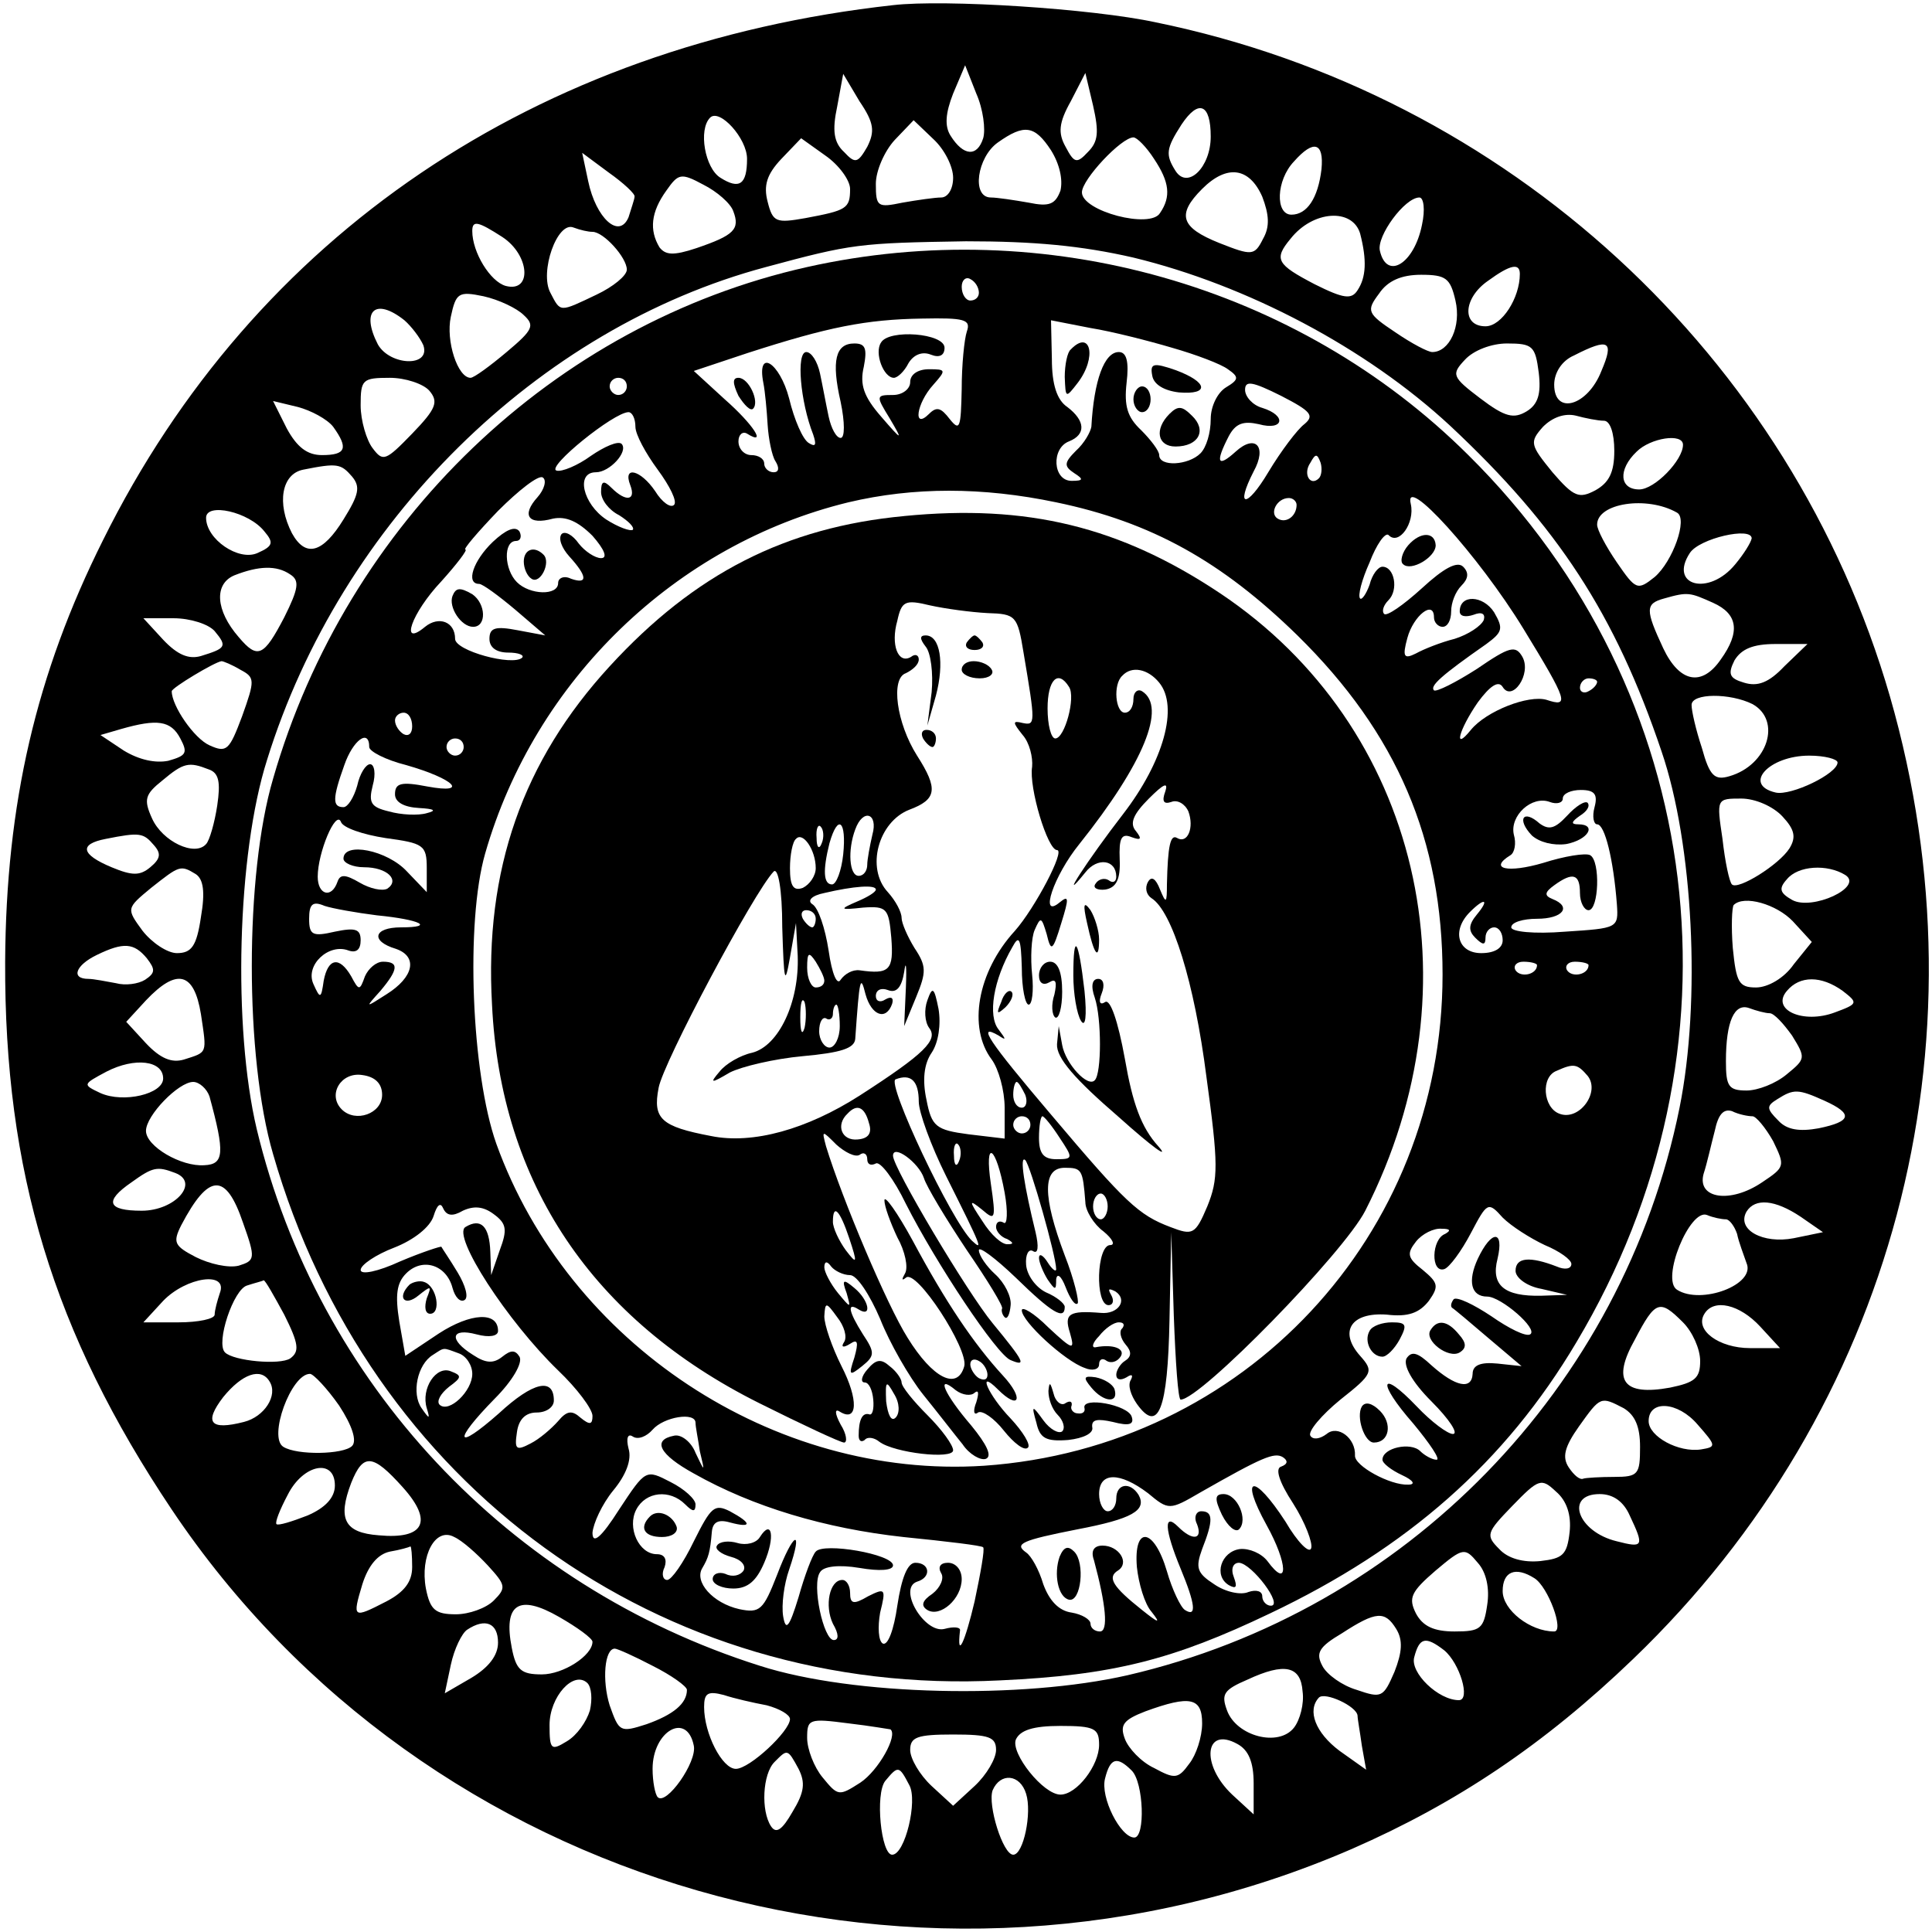 <?xml version="1.0" standalone="no"?>
<!DOCTYPE svg PUBLIC "-//W3C//DTD SVG 20010904//EN"
 "http://www.w3.org/TR/2001/REC-SVG-20010904/DTD/svg10.dtd">
<svg version="1.0" xmlns="http://www.w3.org/2000/svg"
 width="225pt" height="225pt" viewBox="0 0 225 225"
 preserveAspectRatio="xMidYMid meet">

<g transform="translate(0,225) scale(0.1,-0.1)"
fill="#000000" stroke="none">
<path d="M1040 2244 c-416 -46 -744 -268 -920 -623 -78 -156 -113 -307 -114
-491 -1 -244 56 -432 194 -638 296 -442 880 -610 1375 -395 121 53 223 121
327 221 303 291 416 715 299 1121 -115 397 -445 701 -855 785 -74 16 -246 27
-306 20z m105 -155 c-7 -22 -23 -21 -38 3 -7 11 -6 26 3 49 l14 33 13 -33 c8
-18 11 -42 8 -52z m-135 -10 c-11 -19 -14 -20 -27 -6 -12 11 -14 25 -8 53 l7
38 19 -32 c17 -25 18 -35 9 -53z m257 -6 c-13 -14 -16 -13 -26 6 -9 16 -8 28
6 53 l17 33 9 -38 c7 -31 6 -42 -6 -54z m143 18 c0 -36 -27 -62 -41 -40 -12
19 -11 26 7 54 20 30 34 24 34 -14z m-540 -26 c0 -30 -9 -36 -31 -22 -18 11
-26 56 -12 70 11 11 43 -24 43 -48z m240 -22 c0 -13 -6 -23 -14 -23 -7 0 -28
-3 -45 -6 -29 -6 -31 -5 -31 22 0 15 10 38 22 51 l22 23 23 -22 c13 -12 23
-32 23 -45z m114 32 c10 -16 14 -34 11 -47 -6 -16 -13 -19 -37 -14 -17 3 -37
6 -44 6 -23 0 -16 47 8 64 31 22 43 20 62 -9z m-234 -45 c0 -23 -4 -25 -52
-34 -34 -6 -38 -5 -44 19 -5 19 -1 32 16 50 l23 24 28 -20 c16 -11 29 -29 29
-39z m354 35 c18 -27 20 -44 7 -63 -11 -19 -91 2 -91 24 0 15 46 64 60 64 4 0
15 -11 24 -25z m195 -12 c-4 -34 -17 -53 -35 -53 -19 0 -18 40 3 62 23 26 35
22 32 -9z m-800 -32 c0 -3 -4 -14 -7 -24 -11 -26 -38 -1 -47 42 l-7 33 31 -23
c17 -12 31 -25 30 -28z m115 -17 c8 -21 1 -28 -43 -43 -27 -9 -36 -8 -43 1
-12 20 -10 41 8 66 14 20 17 21 43 7 16 -8 32 -22 35 -31z m616 17 c8 -21 9
-35 1 -49 -10 -20 -13 -20 -51 -5 -45 18 -50 33 -20 63 29 29 55 25 70 -9z
m186 -33 c-9 -45 -41 -65 -49 -30 -4 17 29 62 46 62 5 0 7 -14 3 -32z m-72
-10 c8 -31 7 -51 -3 -66 -7 -11 -16 -10 -50 7 -44 23 -48 29 -28 53 26 33 72
36 81 6z m-999 -4 c32 -21 35 -65 4 -57 -18 5 -39 39 -39 64 0 13 7 11 35 -7z
m105 6 c13 0 40 -30 40 -44 0 -7 -16 -20 -35 -29 -44 -21 -42 -21 -54 2 -13
24 8 84 27 76 8 -3 17 -5 22 -5z m630 -30 c132 -32 271 -105 369 -196 125
-117 192 -219 246 -379 37 -108 46 -291 21 -415 -66 -327 -319 -586 -643 -661
-123 -28 -319 -24 -428 11 -294 93 -515 330 -586 625 -28 118 -23 320 12 430
86 277 315 503 581 574 100 27 108 28 233 30 79 0 134 -5 195 -19z m450 -19
c0 -28 -21 -61 -40 -61 -28 0 -26 33 3 53 26 19 37 21 37 8z m-75 -31 c7 -30
-7 -60 -27 -60 -5 0 -24 10 -43 23 -33 22 -34 25 -19 45 10 15 26 22 49 22 29
0 34 -4 40 -30z m-1085 -17 c13 -12 11 -17 -20 -43 -19 -16 -38 -30 -42 -30
-15 0 -29 43 -23 71 6 28 9 30 38 24 18 -4 39 -14 47 -22z m-139 -6 c8 -7 18
-20 22 -29 9 -26 -39 -24 -53 1 -20 39 -3 55 31 28z m1321 -61 c3 -25 -1 -37
-14 -45 -15 -9 -25 -7 -54 15 -33 25 -34 28 -18 45 10 11 31 19 49 19 30 0 33
-3 37 -34z m73 2 c-16 -41 -55 -52 -55 -16 0 14 9 28 23 34 41 21 47 17 32
-18z m-1365 -23 c11 -13 8 -21 -20 -50 -31 -32 -34 -33 -46 -17 -7 9 -14 32
-14 50 0 30 2 32 34 32 18 0 39 -7 46 -15z m-112 -42 c18 -25 15 -33 -13 -33
-17 0 -29 9 -41 31 l-16 32 29 -7 c15 -4 34 -14 41 -23z m1480 7 c7 0 12 -14
12 -35 0 -25 -6 -37 -22 -46 -19 -10 -25 -8 -50 21 -26 32 -27 35 -11 53 11
11 25 16 38 13 11 -3 26 -6 33 -6z m92 -28 c0 -18 -33 -52 -51 -52 -23 0 -25
23 -3 44 16 16 54 22 54 8z m-1550 -37 c10 -12 8 -21 -10 -50 -24 -39 -44 -45
-60 -16 -18 35 -12 69 13 74 40 8 44 7 57 -8z m1543 -42 c13 -7 -5 -57 -26
-75 -20 -16 -22 -15 -44 17 -13 19 -23 38 -23 44 0 25 58 34 93 14z m-1645
-22 c11 -13 10 -17 -8 -25 -22 -10 -60 16 -60 41 0 18 50 7 68 -16z m1732 -8
c-1 -5 -9 -18 -19 -30 -31 -38 -78 -25 -53 13 11 17 72 31 72 17z m-1702 -42
c11 -7 10 -16 -7 -50 -24 -46 -31 -49 -53 -23 -27 31 -29 62 -5 72 28 11 49
12 65 1z m1657 -33 c29 -13 32 -34 9 -66 -22 -32 -48 -27 -67 13 -21 45 -21
52 1 58 28 8 30 7 57 -5z m-1745 -33 c15 -18 13 -20 -16 -29 -14 -4 -27 1 -44
19 l-23 25 35 0 c20 0 41 -7 48 -15z m1828 -41 c-18 -19 -31 -24 -47 -19 -17
5 -19 10 -11 26 8 13 21 19 48 19 l37 0 -27 -26z m-1798 -4 c17 -9 17 -12 2
-54 -15 -40 -18 -43 -38 -34 -18 8 -44 46 -44 63 0 4 50 34 58 35 2 0 12 -4
22 -10z m1761 -40 c34 -19 18 -71 -27 -84 -17 -5 -23 0 -32 33 -7 21 -12 43
-12 50 0 14 45 14 71 1z m-1831 -40 c9 -17 7 -20 -14 -26 -15 -3 -34 1 -52 12
l-27 18 24 7 c42 12 58 10 69 -11z m1930 -28 c0 -13 -54 -39 -72 -35 -39 9 -8
43 39 43 18 0 33 -4 33 -8z m-1897 -8 c12 -4 14 -15 10 -42 -3 -20 -9 -41 -13
-45 -13 -15 -51 3 -63 30 -10 22 -8 28 12 44 25 21 31 22 54 13z m1833 -55
c14 -15 16 -24 8 -37 -12 -19 -60 -49 -67 -42 -3 3 -8 26 -11 53 -7 47 -7 47
22 47 16 0 37 -9 48 -21z m-1897 -33 c9 -10 8 -16 -4 -26 -12 -10 -21 -10 -45
0 -36 15 -38 27 -7 33 40 8 44 7 56 -7z m49 -34 c9 -6 11 -21 6 -50 -5 -34
-11 -42 -28 -42 -11 0 -29 12 -40 26 -19 26 -19 26 10 50 33 26 34 27 52 16z
m1921 -1 c22 -14 -39 -42 -62 -29 -14 8 -16 13 -6 24 13 16 47 18 68 5z m-61
-54 l22 -24 -21 -26 c-11 -16 -30 -27 -44 -27 -20 0 -23 6 -27 46 -2 25 -1 47
1 50 12 12 50 1 69 -19z m-1917 -43 c10 -13 10 -17 -2 -25 -8 -5 -23 -7 -34
-4 -11 2 -26 5 -32 5 -21 0 -15 16 10 28 31 15 43 14 58 -4z m63 -65 c7 -47 8
-44 -20 -53 -14 -4 -27 1 -44 19 l-23 25 23 25 c36 38 56 33 64 -16z m1912 27
c18 -14 18 -15 -9 -25 -37 -14 -75 3 -56 25 15 18 40 18 65 0z m-85 -26 c5 0
16 -12 26 -26 16 -26 16 -27 -6 -45 -13 -11 -34 -19 -47 -19 -21 0 -24 5 -24
34 0 47 10 68 27 62 8 -3 19 -6 24 -6z m-1871 -76 c0 -18 -46 -29 -73 -17 -21
10 -21 10 7 25 33 17 66 13 66 -8z m54 -21 c18 -66 17 -79 -6 -80 -27 -2 -68
22 -68 40 0 18 38 57 55 57 7 0 16 -8 19 -17z m1881 -5 c33 -15 32 -24 -7 -32
-22 -4 -37 -2 -47 9 -14 14 -14 17 -1 25 19 12 24 12 55 -2z m-84 -18 c4 0 15
-13 24 -29 14 -29 14 -30 -13 -48 -37 -25 -76 -19 -68 10 4 12 9 35 13 50 4
19 10 26 20 23 8 -4 19 -6 24 -6z m-1837 -66 c29 -11 0 -44 -39 -44 -40 0 -44
11 -12 33 25 18 30 19 51 11z m79 -58 c15 -42 14 -44 -5 -50 -12 -3 -34 2 -50
10 -25 13 -27 17 -17 37 32 61 52 62 72 3z m1814 7 l26 -18 -34 -7 c-36 -7
-67 10 -55 31 10 16 33 14 63 -6z m-87 -3 c4 0 10 -8 13 -17 2 -10 8 -25 11
-34 11 -25 -53 -49 -81 -31 -19 12 15 95 35 87 7 -3 17 -5 22 -5z m-1754 -86
c-3 -9 -6 -20 -6 -25 0 -5 -19 -9 -42 -9 l-41 0 23 25 c27 28 76 35 66 9z m75
-25 c17 -34 18 -43 7 -51 -12 -8 -66 -3 -76 7 -11 11 10 74 26 78 9 3 18 5 19
6 2 0 12 -18 24 -40z m1629 -9 c11 -11 20 -31 20 -45 0 -20 -6 -25 -35 -31
-55 -10 -68 8 -41 56 24 46 29 47 56 20z m90 -5 l23 -25 -35 0 c-36 0 -65 21
-53 40 11 18 41 11 65 -15z m-1736 -64 c10 -16 -6 -41 -30 -47 -39 -10 -47 -1
-24 29 22 27 44 35 54 18z m81 -28 c15 -23 21 -41 15 -47 -10 -10 -64 -11 -80
-1 -18 11 9 85 31 85 4 0 20 -17 34 -37z m1496 -3 c13 -8 19 -21 19 -45 0 -32
-2 -35 -30 -35 -16 0 -33 -1 -36 -2 -4 -2 -11 4 -17 13 -8 12 -5 24 12 48 25
35 25 35 52 21z m90 -48 c-26 -4 -61 15 -61 33 0 25 34 23 57 -4 22 -25 22
-26 4 -29z m-1512 -44 c36 -40 25 -61 -28 -56 -40 3 -48 19 -32 61 14 35 25
34 60 -5z m-79 2 c0 -14 -11 -26 -32 -35 -18 -7 -34 -12 -36 -10 -2 2 4 17 13
34 18 36 55 43 55 11z m1438 -54 c-3 -27 -8 -31 -34 -34 -20 -2 -38 3 -48 14
-16 16 -15 19 15 50 31 32 34 33 51 17 13 -11 18 -28 16 -47z m70 19 c17 -36
16 -38 -15 -30 -46 11 -61 55 -20 55 16 0 28 -9 35 -25z m-1330 -58 c21 -23
22 -26 7 -41 -9 -9 -29 -16 -44 -16 -24 0 -30 5 -35 30 -7 38 11 72 33 60 9
-4 26 -19 39 -33z m-88 -2 c0 -17 -9 -29 -30 -40 -39 -20 -40 -20 -28 20 7 22
18 35 32 38 12 2 22 5 24 6 1 0 2 -10 2 -24z m1252 -44 c-4 -28 -8 -31 -38
-31 -24 0 -37 6 -45 21 -9 18 -6 25 23 50 32 27 34 27 49 9 10 -11 14 -30 11
-49z m55 31 c16 -10 35 -62 23 -62 -28 0 -60 25 -60 47 0 23 15 29 37 15z
m-1097 -74 c0 -16 -34 -38 -59 -38 -24 0 -30 5 -35 31 -10 51 8 63 55 36 21
-12 39 -25 39 -29z m936 15 c8 -13 7 -27 -2 -50 -13 -30 -15 -31 -44 -21 -17
5 -35 18 -40 28 -8 15 -4 22 23 38 40 26 50 26 63 5z m-1046 -16 c0 -15 -11
-29 -31 -41 l-31 -18 7 33 c4 19 13 37 19 41 21 14 36 8 36 -15z m1102 -9 c18
-15 31 -58 17 -58 -24 0 -57 32 -52 50 6 23 13 25 35 8z m-922 -18 c22 -11 40
-24 40 -28 0 -16 -16 -29 -47 -40 -31 -10 -32 -9 -43 22 -9 29 -6 66 6 66 3 0
23 -9 44 -20z m757 -30 c2 -14 -3 -33 -10 -42 -18 -23 -67 -10 -78 20 -7 19
-4 24 24 36 43 20 62 16 64 -14z m-830 -22 c-4 -13 -15 -29 -27 -36 -18 -11
-20 -10 -20 19 0 33 28 64 44 49 5 -5 6 -19 3 -32z m206 6 c15 -4 27 -11 27
-16 0 -14 -47 -58 -63 -58 -16 0 -37 41 -37 72 0 16 4 19 23 14 12 -4 34 -9
50 -12z m688 -12 c0 -4 3 -20 5 -35 l5 -28 -31 22 c-28 21 -38 47 -24 62 7 7
44 -10 45 -21z m-181 -9 c0 -16 -7 -37 -15 -47 -13 -18 -17 -18 -41 -5 -15 7
-30 23 -34 34 -6 16 -2 22 24 32 52 19 66 16 66 -14z m-363 -7 c9 -7 -14 -48
-35 -62 -25 -16 -26 -16 -44 6 -10 12 -18 33 -18 46 0 22 2 23 48 17 26 -3 48
-7 49 -7z m-229 -19 c4 -19 -32 -70 -42 -60 -3 3 -6 18 -6 33 0 44 40 67 48
27z m472 1 c0 -24 -26 -58 -45 -58 -20 0 -58 48 -52 64 5 11 20 16 52 16 40 0
45 -3 45 -22z m-120 -6 c0 -10 -11 -29 -25 -42 l-25 -23 -25 23 c-14 13 -25
32 -25 42 0 15 8 18 50 18 42 0 50 -3 50 -18z m300 -39 l0 -36 -25 23 c-37 35
-32 80 6 59 13 -7 19 -21 19 -46z m-530 17 c8 -16 7 -27 -7 -50 -12 -21 -19
-26 -25 -17 -12 18 -10 61 4 75 15 15 15 16 28 -8z m388 -2 c14 -14 16 -78 3
-78 -16 0 -40 47 -34 69 6 24 14 26 31 9z m-259 -17 c10 -18 -5 -81 -20 -81
-13 0 -20 71 -8 86 15 18 16 18 28 -5z m136 -10 c7 -22 -3 -71 -15 -71 -12 0
-30 58 -24 75 9 21 32 19 39 -4z"/>
<path d="M940 1939 c-295 -66 -536 -297 -622 -596 -33 -112 -33 -324 0 -437
111 -386 451 -633 846 -613 132 6 202 24 315 78 160 76 274 176 357 316 203
340 153 757 -126 1033 -199 198 -493 281 -770 219z m200 -30 c0 -5 -4 -9 -10
-9 -5 0 -10 7 -10 16 0 8 5 12 10 9 6 -3 10 -10 10 -16z m-14 -45 c-3 -9 -6
-39 -6 -67 -1 -45 -2 -50 -14 -35 -10 13 -15 15 -24 6 -19 -19 -15 12 5 34 15
17 15 18 -5 18 -13 0 -22 -6 -22 -15 0 -8 -9 -15 -20 -15 -20 0 -20 -1 -4 -27
16 -27 15 -27 -10 2 -20 23 -25 37 -20 58 4 21 2 27 -11 27 -22 0 -27 -20 -16
-68 5 -24 5 -42 0 -42 -5 0 -11 11 -14 25 -3 14 -7 36 -10 50 -3 14 -10 25
-16 25 -12 0 -7 -58 8 -96 4 -12 3 -15 -5 -10 -7 4 -17 27 -23 52 -11 42 -38
59 -30 18 2 -10 4 -32 5 -49 1 -16 5 -36 9 -42 5 -8 4 -13 -2 -13 -6 0 -11 5
-11 10 0 6 -7 10 -15 10 -8 0 -15 7 -15 16 0 8 5 12 10 9 24 -15 7 11 -26 40
l-36 33 63 21 c93 30 137 39 203 40 49 1 57 -1 52 -15z m239 -19 c28 -8 57
-19 65 -25 13 -9 13 -12 -2 -21 -10 -6 -18 -22 -18 -37 0 -16 -5 -33 -12 -40
-14 -14 -48 -16 -48 -2 0 5 -10 18 -21 29 -16 15 -20 28 -17 55 3 25 0 36 -9
36 -17 0 -29 -33 -32 -87 -1 -6 -8 -19 -18 -28 -14 -14 -14 -18 -2 -26 11 -7
11 -9 -3 -9 -22 0 -24 38 -3 46 20 8 19 24 -2 40 -12 8 -18 26 -18 56 l-1 45
46 -9 c25 -4 68 -15 95 -23z m-635 -45 c0 -5 -4 -10 -10 -10 -5 0 -10 5 -10
10 0 6 5 10 10 10 6 0 10 -4 10 -10z m789 -44 c-8 -6 -27 -31 -42 -56 -25 -42
-39 -42 -17 1 16 29 2 44 -21 23 -21 -19 -24 -13 -8 18 8 15 17 18 35 14 29
-8 33 10 4 19 -11 3 -20 13 -20 21 0 11 8 10 42 -7 35 -18 39 -23 27 -33z
m-779 -3 c0 -9 12 -31 26 -50 14 -19 23 -37 19 -41 -4 -4 -14 3 -22 16 -17 25
-38 30 -29 7 7 -18 -5 -20 -22 -3 -9 9 -12 8 -12 -5 0 -9 9 -21 21 -27 11 -7
18 -14 16 -17 -3 -2 -17 3 -31 12 -27 18 -36 55 -12 55 16 0 38 24 30 33 -4 4
-20 -3 -36 -14 -15 -11 -34 -19 -40 -17 -12 4 67 68 84 68 4 0 8 -7 8 -17z
m796 -60 c-10 -10 -19 5 -10 18 6 11 8 11 12 0 2 -7 1 -15 -2 -18z m-910 -22
c-19 -21 -11 -33 18 -25 15 3 29 -3 46 -20 14 -16 18 -26 10 -26 -7 0 -19 8
-26 17 -7 10 -16 15 -20 11 -4 -5 0 -16 9 -26 21 -23 22 -33 2 -26 -8 4 -15 1
-15 -5 0 -15 -33 -14 -48 1 -15 15 -16 48 -1 48 5 0 7 5 4 11 -5 7 -16 2 -31
-12 -23 -22 -32 -49 -16 -49 4 0 23 -14 42 -30 l35 -30 -32 6 c-26 5 -33 3
-33 -10 0 -10 8 -16 22 -16 12 0 19 -3 16 -6 -11 -10 -78 8 -78 22 0 20 -19
27 -35 14 -30 -25 -16 16 19 53 18 20 31 37 28 37 -3 0 14 20 38 45 24 24 47
42 52 39 5 -3 2 -14 -6 -23z m604 -6 c111 -23 193 -69 281 -155 116 -114 169
-238 169 -395 0 -304 -231 -551 -534 -572 -245 -16 -484 142 -568 375 -29 82
-36 258 -13 338 58 202 222 360 423 409 76 18 156 18 242 0z m544 -147 c52
-85 54 -92 27 -83 -21 6 -70 -13 -88 -35 -21 -26 -14 0 8 32 14 19 24 26 29
18 11 -18 34 15 23 35 -8 14 -15 12 -53 -14 -25 -16 -47 -27 -50 -25 -5 5 8
17 61 54 19 14 20 18 9 37 -13 20 -40 21 -40 1 0 -6 7 -7 16 -4 10 4 14 1 12
-6 -3 -7 -18 -17 -34 -22 -16 -4 -36 -12 -45 -17 -14 -7 -16 -4 -10 18 7 26
31 45 31 24 0 -6 5 -11 10 -11 6 0 10 8 10 18 0 10 5 23 12 30 8 8 9 15 2 22
-7 7 -23 -2 -48 -25 -22 -20 -41 -33 -44 -30 -3 3 -1 10 5 16 12 12 7 39 -7
39 -5 0 -12 -9 -15 -21 -4 -11 -9 -18 -11 -16 -3 3 2 22 11 42 8 21 18 35 22
32 12 -13 31 14 26 36 -9 37 79 -60 131 -145z m-264 144 c0 -13 -12 -22 -22
-16 -10 6 -1 24 13 24 5 0 9 -4 9 -8z m350 -206 c0 -3 -4 -8 -10 -11 -5 -3
-10 -1 -10 4 0 6 5 11 10 11 6 0 10 -2 10 -4z m-1380 -52 c0 -8 -4 -12 -10 -9
-5 3 -10 10 -10 16 0 5 5 9 10 9 6 0 10 -7 10 -16z m-50 -24 c0 -5 19 -15 43
-21 56 -16 74 -34 25 -25 -31 6 -38 4 -38 -9 0 -9 10 -15 28 -16 18 -1 21 -3
9 -6 -10 -3 -30 -2 -44 2 -21 5 -24 10 -19 30 4 14 2 25 -3 25 -5 0 -12 -11
-15 -25 -4 -14 -11 -25 -16 -25 -13 0 -13 10 1 49 10 29 29 43 29 21z m110 0
c0 -5 -4 -10 -10 -10 -5 0 -10 5 -10 10 0 6 5 10 10 10 6 0 10 -4 10 -10z
m1317 -70 c-3 -11 -1 -20 3 -20 9 0 19 -41 23 -93 2 -28 1 -28 -60 -32 -37 -3
-63 0 -63 5 0 6 14 10 30 10 30 0 41 14 18 23 -10 4 -9 8 2 16 22 16 30 13 30
-9 0 -11 5 -20 10 -20 12 0 14 57 2 64 -5 3 -30 -1 -55 -9 -41 -12 -64 -7 -38
9 5 3 7 14 4 24 -5 22 21 46 42 38 8 -3 15 -1 15 4 0 6 10 10 21 10 16 0 20
-5 16 -20z m-1408 -36 c44 -6 48 -8 48 -35 l0 -28 -23 24 c-23 25 -74 35 -74
15 0 -5 11 -10 24 -10 27 0 42 -15 27 -25 -6 -3 -20 0 -32 7 -17 10 -23 10
-26 1 -7 -20 -23 -15 -23 6 0 28 21 78 27 64 2 -7 26 -15 52 -19z m-10 -90
c51 -5 68 -14 28 -14 -32 0 -36 -16 -6 -25 26 -9 21 -33 -11 -53 -25 -16 -25
-16 -7 4 21 25 22 34 3 34 -8 0 -17 -8 -21 -17 -6 -17 -7 -17 -16 0 -14 24
-27 21 -32 -5 -3 -21 -4 -22 -12 -4 -10 22 18 48 41 39 9 -3 14 1 14 12 0 13
-6 15 -30 10 -26 -6 -30 -4 -30 15 0 17 4 21 18 15 9 -3 37 -8 61 -11z m1281
1 c-10 -12 -10 -19 -2 -27 9 -9 12 -9 12 0 0 7 5 12 10 12 6 0 10 -7 10 -15 0
-9 -9 -15 -25 -15 -27 0 -35 26 -13 48 17 17 23 15 8 -3z m70 -59 c0 -11 -19
-15 -25 -6 -3 5 1 10 9 10 9 0 16 -2 16 -4z m60 0 c0 -11 -19 -15 -25 -6 -3 5
1 10 9 10 9 0 16 -2 16 -4z m-1 -129 c15 -19 -10 -53 -33 -44 -19 7 -22 43 -3
50 20 9 24 8 36 -6z m-1404 -22 c0 -22 -31 -33 -47 -17 -17 17 -1 44 24 40 15
-2 23 -10 23 -23z m94 -135 c13 6 24 5 36 -4 15 -11 16 -18 7 -42 l-10 -29 -1
27 c-1 30 -11 40 -29 29 -16 -10 49 -110 108 -167 22 -21 40 -45 40 -53 0 -10
-3 -11 -14 -2 -10 9 -16 8 -26 -4 -8 -9 -22 -21 -32 -26 -17 -9 -19 -7 -16 13
2 15 10 23 23 23 11 0 20 6 20 14 0 27 -24 22 -64 -15 -51 -45 -54 -33 -5 17
21 21 33 42 29 49 -5 8 -10 8 -20 0 -10 -8 -19 -8 -34 2 -29 18 -26 32 4 24
15 -4 25 -2 25 4 0 23 -32 21 -69 -3 l-39 -26 -7 40 c-5 31 -3 45 8 56 19 19
47 10 54 -17 3 -11 9 -17 14 -14 5 3 1 17 -8 32 -9 15 -18 28 -19 30 0 1 -22
-6 -48 -17 -26 -12 -46 -16 -46 -10 0 6 18 18 39 26 23 9 42 24 46 37 4 13 8
16 11 9 4 -9 11 -10 23 -3z m1260 -40 c17 -7 31 -17 31 -22 0 -6 -8 -7 -17 -3
-31 12 -48 11 -48 -5 0 -8 13 -18 30 -21 l30 -7 -30 -1 c-43 -1 -59 12 -51 43
8 34 -7 34 -23 0 -12 -26 -8 -44 11 -44 16 0 60 -38 50 -44 -5 -3 -25 7 -45
21 -21 14 -40 23 -44 20 -3 -4 -4 -8 -2 -10 2 -1 21 -17 42 -35 l39 -33 -28 3
c-20 2 -29 -2 -29 -12 -1 -19 -20 -15 -48 10 -16 15 -23 17 -29 8 -4 -8 6 -27
29 -50 21 -21 32 -38 25 -38 -6 0 -25 14 -42 32 -43 45 -47 29 -4 -20 19 -23
32 -42 27 -42 -5 0 -14 5 -19 10 -11 11 -44 4 -44 -10 0 -4 10 -12 23 -18 13
-6 16 -11 7 -11 -21 -1 -63 22 -62 34 1 20 -20 36 -33 25 -8 -6 -16 -7 -19 -2
-3 5 13 24 35 42 38 30 39 33 23 51 -25 28 -11 51 31 48 25 -3 38 2 49 16 12
17 11 21 -7 36 -18 14 -19 19 -8 33 7 9 21 16 30 15 10 0 11 -2 4 -6 -16 -6
-17 -46 -1 -41 6 2 20 21 31 42 19 36 20 37 37 18 10 -10 32 -24 49 -32z
m-1265 -126 c9 -3 16 -14 16 -24 0 -20 -27 -46 -38 -36 -4 4 1 13 11 21 15 11
15 13 2 18 -17 7 -35 -20 -28 -43 4 -13 3 -13 -6 0 -12 17 -5 51 13 62 14 9
11 9 30 2z m276 -81 c0 -5 3 -19 5 -33 6 -25 6 -25 -5 -2 -5 13 -17 22 -25 20
-26 -5 -17 -22 23 -44 69 -39 153 -64 244 -74 50 -5 92 -10 93 -12 2 -2 -3
-30 -10 -63 -11 -47 -21 -69 -17 -34 1 4 -7 5 -18 2 -23 -6 -55 47 -32 55 17
5 15 22 -2 22 -9 0 -16 -17 -21 -50 -4 -28 -11 -47 -17 -44 -5 3 -6 19 -3 36
7 28 6 29 -14 19 -17 -10 -21 -9 -21 4 0 8 -4 15 -9 15 -15 0 -21 -30 -11 -51
7 -12 7 -19 1 -19 -12 0 -26 65 -16 79 4 7 22 9 46 5 23 -4 39 -3 39 3 0 13
-81 27 -90 16 -4 -4 -13 -28 -20 -53 -11 -36 -15 -40 -18 -22 -2 13 1 37 7 54
17 50 5 44 -14 -6 -16 -41 -20 -45 -44 -40 -31 7 -53 32 -43 48 7 12 9 18 11
42 1 11 7 15 21 11 26 -7 26 -1 0 13 -18 9 -22 5 -42 -35 -12 -25 -26 -45 -31
-45 -5 0 -7 7 -3 15 3 9 0 15 -9 15 -21 0 -35 31 -24 52 11 21 39 24 57 6 9
-9 12 -9 12 0 0 6 -13 18 -29 26 -29 15 -29 15 -60 -32 -21 -33 -31 -41 -31
-27 1 11 11 33 24 49 15 18 22 36 18 49 -3 12 -1 18 5 14 6 -4 16 0 23 8 13
15 50 21 50 8z m682 -51 c-7 -2 -3 -17 14 -43 14 -22 23 -46 21 -52 -2 -7 -16
7 -30 31 -37 57 -54 54 -22 -4 25 -45 26 -76 1 -42 -7 9 -21 15 -32 14 -22 -3
-31 -31 -13 -42 9 -5 10 -2 6 9 -4 10 -1 17 6 17 15 -1 52 -50 37 -50 -5 0
-10 5 -10 11 0 6 -7 8 -16 5 -9 -4 -27 0 -40 9 -20 13 -22 19 -14 41 13 33 13
44 -1 44 -6 0 -9 -7 -5 -15 7 -18 -5 -20 -22 -3 -17 17 -16 -3 3 -49 17 -41
19 -57 5 -48 -5 3 -15 24 -21 45 -15 51 -39 54 -35 5 2 -19 9 -43 17 -52 11
-14 9 -14 -11 2 -34 27 -41 38 -28 46 14 9 1 29 -18 29 -10 0 -14 -6 -10 -17
14 -52 17 -83 7 -83 -6 0 -11 4 -11 9 0 5 -10 11 -22 13 -15 2 -26 14 -33 33
-5 17 -14 33 -20 37 -14 10 -6 14 60 27 63 12 81 22 71 40 -10 16 -26 13 -26
-4 0 -8 -4 -15 -10 -15 -5 0 -10 9 -10 20 0 26 24 26 57 1 24 -20 25 -20 61 1
72 41 86 47 96 41 6 -4 6 -8 -2 -11z"/>
<path d="M1026 1851 c-8 -12 3 -41 15 -41 4 0 12 7 17 17 6 10 16 14 26 10 10
-4 16 -1 16 8 0 17 -65 22 -74 6z"/>
<path d="M860 1789 c7 -11 14 -18 17 -15 8 8 -5 36 -17 36 -7 0 -7 -6 0 -21z"/>
<path d="M1247 1843 c-4 -3 -7 -18 -7 -32 1 -25 1 -25 15 -7 23 30 15 63 -8
39z"/>
<path d="M1342 1812 c2 -10 14 -17 31 -19 36 -3 34 12 -4 26 -26 9 -30 8 -27
-7z"/>
<path d="M1320 1785 c0 -8 5 -15 10 -15 6 0 10 7 10 15 0 8 -4 15 -10 15 -5 0
-10 -7 -10 -15z"/>
<path d="M1362 1768 c-18 -18 -14 -38 7 -38 27 0 37 19 19 36 -11 11 -16 12
-26 2z"/>
<path d="M610 1596 c0 -8 4 -17 9 -20 10 -7 23 19 14 28 -11 11 -23 6 -23 -8z"/>
<path d="M527 1556 c-5 -13 10 -36 24 -36 16 0 15 27 -1 38 -14 8 -19 8 -23
-2z"/>
<path d="M1053 1649 c-138 -13 -244 -67 -343 -175 -101 -110 -146 -237 -137
-394 10 -208 117 -367 311 -464 50 -25 95 -46 99 -46 4 0 3 10 -4 21 -7 13 -7
19 -1 15 21 -13 22 14 2 53 -11 22 -20 48 -20 58 1 17 2 17 15 -1 8 -10 12
-23 8 -29 -4 -6 -1 -7 7 -2 9 6 10 2 5 -16 -7 -21 -6 -22 9 -10 15 12 15 16 1
37 -17 27 -19 38 -5 29 16 -10 12 11 -5 25 -13 11 -15 10 -9 -6 5 -18 5 -18
-10 0 -9 11 -16 25 -16 30 0 7 3 8 8 1 4 -5 14 -10 22 -10 8 0 23 -23 35 -51
11 -28 34 -68 50 -88 17 -21 37 -47 46 -58 8 -12 21 -19 27 -17 8 3 1 17 -17
39 -31 36 -42 61 -18 41 8 -6 18 -7 22 -3 5 4 5 -1 2 -11 -4 -10 -3 -16 2 -12
5 3 19 -7 30 -21 12 -15 24 -24 28 -20 4 3 -6 19 -20 34 -26 27 -40 59 -15 34
25 -25 31 -11 6 16 -34 37 -67 86 -105 157 -18 33 -33 54 -33 47 0 -7 7 -26
15 -43 9 -16 13 -35 9 -42 -4 -7 -4 -9 1 -5 12 11 73 -83 68 -103 -8 -29 -37
-14 -66 33 -24 38 -76 161 -95 223 -5 19 -5 19 12 2 10 -9 22 -15 27 -12 5 4
9 1 9 -5 0 -6 4 -8 10 -5 5 3 21 -18 35 -47 35 -69 106 -176 122 -182 19 -8
16 -2 -21 43 -29 35 -116 181 -116 195 0 14 30 -8 36 -26 3 -10 26 -48 50 -84
24 -35 43 -66 41 -68 -1 -2 0 -7 3 -10 3 -3 6 3 7 14 1 10 -7 26 -18 36 -10 9
-19 22 -19 28 0 5 19 -9 43 -32 42 -41 57 -50 57 -34 0 4 -10 12 -22 17 -12 6
-22 20 -23 32 -1 12 3 19 8 16 6 -4 7 5 3 22 -13 53 -19 90 -12 84 6 -6 36
-112 36 -127 0 -4 -5 0 -10 8 -5 8 -10 11 -10 5 0 -5 5 -17 10 -25 9 -13 10
-13 10 0 1 8 6 4 11 -9 5 -13 11 -22 14 -19 2 2 -4 28 -15 56 -26 69 -26 102
0 102 20 0 21 -2 24 -40 0 -10 10 -26 21 -34 11 -9 14 -16 8 -16 -16 0 -18
-70 -2 -70 5 0 7 5 3 12 -4 7 -3 8 5 4 15 -10 3 -27 -17 -25 -37 3 -43 -1 -36
-23 6 -21 4 -21 -25 6 -17 17 -31 25 -31 20 0 -13 50 -59 73 -67 9 -4 17 -2
17 4 0 6 4 8 9 4 5 -3 12 -1 16 5 6 9 -8 15 -29 11 -5 -1 -4 5 4 13 7 9 17 16
23 16 6 0 7 -3 4 -7 -4 -3 -2 -12 4 -19 7 -8 7 -14 -1 -19 -5 -3 -10 -11 -10
-16 0 -6 5 -7 12 -3 6 4 8 3 5 -3 -4 -6 0 -18 7 -28 25 -35 36 -7 38 98 l2
102 3 -97 c2 -54 5 -98 8 -98 23 0 190 171 215 220 134 263 63 564 -169 719
-117 78 -225 104 -368 90z m97 -113 c33 -1 35 -3 42 -46 14 -83 14 -85 -1 -82
-12 3 -12 1 0 -14 8 -9 12 -26 11 -37 -4 -24 18 -97 29 -97 10 0 -26 -68 -49
-94 -44 -48 -55 -113 -27 -150 8 -11 15 -36 15 -56 l0 -36 -42 5 c-38 5 -43 9
-49 40 -5 23 -3 42 6 55 8 12 11 33 8 51 -5 25 -7 27 -13 10 -4 -11 -3 -25 2
-32 11 -14 -5 -30 -81 -79 -61 -39 -124 -57 -173 -47 -58 11 -68 20 -61 56 5
29 111 228 134 252 5 5 10 -20 10 -65 2 -64 3 -69 9 -35 l7 40 2 -38 c2 -54
-22 -105 -53 -113 -14 -3 -31 -13 -38 -22 -12 -14 -10 -14 12 -1 14 7 52 16
85 19 44 4 60 9 61 20 5 71 6 76 12 52 7 -25 24 -31 31 -11 2 7 -1 9 -8 5 -6
-4 -11 -2 -11 4 0 7 6 10 14 7 10 -4 16 3 19 21 2 15 3 7 2 -18 l-2 -45 14 34
c12 29 12 36 -2 57 -8 13 -15 29 -15 35 0 7 -7 20 -16 30 -26 28 -11 82 25 96
32 12 34 24 9 63 -24 38 -31 90 -13 96 8 4 15 10 15 16 0 5 -4 7 -9 3 -15 -9
-24 14 -16 42 5 23 9 25 38 18 18 -4 48 -8 67 -9z m200 -81 c23 -28 5 -92 -42
-153 -41 -53 -78 -110 -44 -68 14 18 36 15 36 -5 0 -6 -4 -8 -9 -4 -5 3 -12 1
-15 -4 -4 -5 2 -8 11 -7 13 2 18 12 17 35 -1 25 2 31 14 26 11 -4 12 -2 5 7
-8 9 -3 20 15 38 17 17 23 20 19 8 -4 -11 -2 -15 7 -12 7 3 16 -2 20 -11 7
-19 -1 -38 -13 -31 -8 5 -11 -9 -12 -54 0 -22 -1 -23 -8 -6 -5 13 -10 16 -14
9 -4 -7 -2 -15 4 -19 24 -15 50 -98 64 -208 14 -102 14 -119 1 -151 -14 -33
-17 -34 -43 -24 -37 14 -52 28 -139 131 -73 86 -87 107 -61 92 9 -6 9 -5 0 7
-13 16 -6 58 16 96 8 15 10 10 11 -24 0 -24 4 -43 8 -43 4 0 6 16 4 35 -2 19
-1 43 3 52 7 16 8 15 14 -5 5 -21 7 -20 17 13 9 29 9 33 -2 24 -24 -20 -7 31
23 68 75 94 102 160 73 178 -5 3 -10 -1 -10 -9 0 -9 -4 -16 -10 -16 -11 0 -14
33 -3 43 11 12 30 8 43 -8z m-105 -5 c8 -12 -5 -60 -16 -60 -5 0 -9 16 -9 35
0 33 12 46 25 25z m-229 -172 c-3 -13 -6 -29 -6 -35 0 -7 -4 -13 -10 -13 -11
0 -13 30 -4 54 9 25 27 19 20 -6z m-59 -10 c-3 -8 -6 -5 -6 6 -1 11 2 17 5 13
3 -3 4 -12 1 -19z m25 -13 c-2 -19 -8 -35 -13 -35 -10 0 -11 16 -3 48 10 35
20 26 16 -13z m-32 -16 c0 -9 -7 -19 -15 -23 -11 -4 -15 2 -15 23 0 15 3 31 7
34 8 9 23 -13 23 -34z m70 -25 c0 -3 -10 -9 -22 -14 -21 -9 -20 -10 7 -7 28 2
30 -1 33 -35 3 -38 -2 -43 -37 -38 -8 1 -17 -4 -22 -11 -4 -7 -10 6 -14 34 -4
26 -12 50 -19 54 -6 4 -1 10 14 13 34 8 60 10 60 4z m-70 -34 c0 -5 -2 -10 -4
-10 -3 0 -8 5 -11 10 -3 6 -1 10 4 10 6 0 11 -4 11 -10z m10 -72 c0 -5 -4 -8
-10 -8 -5 0 -10 10 -10 23 0 18 2 19 10 7 5 -8 10 -18 10 -22z m-23 -55 c-3
-10 -5 -4 -5 12 0 17 2 24 5 18 2 -7 2 -21 0 -30z m41 2 c0 -14 -6 -25 -12
-25 -6 0 -12 9 -12 19 0 11 4 17 8 15 4 -3 8 0 8 5 0 6 2 11 4 11 2 0 4 -11 4
-25z m92 -88 c0 -12 14 -51 32 -87 42 -84 43 -87 30 -75 -24 23 -100 184 -89
188 18 7 27 -2 27 -26z m124 8 c3 -8 1 -15 -4 -15 -6 0 -10 7 -10 15 0 8 2 15
4 15 2 0 6 -7 10 -15z m-182 -33 c4 -12 -1 -18 -13 -19 -19 -2 -26 17 -12 30
11 12 20 8 25 -11z m188 -2 c0 -5 -4 -10 -10 -10 -5 0 -10 5 -10 10 0 6 5 10
10 10 6 0 10 -4 10 -10z m34 -15 c16 -24 16 -25 -4 -25 -15 0 -20 7 -20 25 0
14 2 25 4 25 2 0 11 -11 20 -25z m-117 -27 c-3 -8 -6 -5 -6 6 -1 11 2 17 5 13
3 -3 4 -12 1 -19z m53 -37 c4 -22 3 -38 -1 -35 -5 3 -9 1 -9 -5 0 -5 6 -12 13
-14 7 -4 8 -6 1 -6 -7 -1 -20 11 -30 27 -16 24 -16 26 0 13 15 -13 16 -11 10
30 -8 54 6 45 16 -10z m120 -16 c0 -8 -4 -15 -8 -15 -5 0 -9 7 -9 15 0 8 4 15
9 15 4 0 8 -7 8 -15z m-301 -37 c10 -30 9 -31 -4 -14 -8 11 -15 26 -15 33 0
22 8 14 19 -19z m161 -159 c0 -6 -4 -7 -10 -4 -5 3 -10 11 -10 16 0 6 5 7 10
4 6 -3 10 -11 10 -16z"/>
<path d="M1078 1497 c6 -7 9 -31 7 -53 l-5 -39 10 35 c10 38 5 70 -12 70 -7 0
-7 -4 0 -13z"/>
<path d="M1126 1502 c-3 -5 1 -9 9 -9 8 0 12 4 9 9 -3 4 -7 8 -9 8 -2 0 -6 -4
-9 -8z"/>
<path d="M1120 1470 c0 -5 9 -10 21 -10 11 0 17 5 14 10 -3 6 -13 10 -21 10
-8 0 -14 -4 -14 -10z"/>
<path d="M1075 1390 c3 -5 8 -10 11 -10 2 0 4 5 4 10 0 6 -5 10 -11 10 -5 0
-7 -4 -4 -10z"/>
<path d="M1266 1175 c8 -37 14 -45 14 -19 0 10 -5 26 -10 34 -8 11 -9 7 -4
-15z"/>
<path d="M1250 1114 c0 -21 4 -45 9 -53 5 -8 7 5 4 35 -7 61 -13 70 -13 18z"/>
<path d="M1210 1114 c0 -9 5 -12 12 -8 8 5 9 0 6 -14 -4 -12 -3 -24 1 -27 4
-2 8 11 8 30 0 23 -5 35 -14 35 -7 0 -13 -7 -13 -16z"/>
<path d="M1275 1088 c8 -24 8 -88 0 -96 -8 -9 -34 19 -38 41 l-4 22 -2 -21
c-1 -16 21 -41 72 -85 39 -35 60 -50 46 -34 -20 22 -30 50 -39 102 -8 44 -17
70 -23 66 -6 -4 -8 0 -4 10 4 10 2 17 -4 17 -7 0 -9 -8 -4 -22z"/>
<path d="M1166 1083 c-6 -14 -5 -15 5 -6 7 7 10 15 7 18 -3 3 -9 -2 -12 -12z"/>
<path d="M1010 655 c-7 -8 -8 -15 -3 -15 5 0 9 -9 10 -20 1 -11 -1 -19 -5 -17
-8 2 -12 -7 -12 -25 0 -6 3 -8 7 -5 3 4 11 3 17 -2 17 -13 86 -21 86 -10 0 6
-13 24 -30 41 -16 16 -30 33 -30 38 0 4 -6 13 -14 19 -10 9 -16 8 -26 -4z m33
-56 c-5 -5 -9 3 -11 19 -1 24 0 25 9 9 7 -11 7 -23 2 -28z"/>
<path d="M1271 634 c14 -17 32 -19 27 -2 -2 6 -12 12 -22 14 -14 2 -15 0 -5
-12z"/>
<path d="M1221 630 c0 -9 4 -21 11 -28 6 -6 9 -15 5 -19 -4 -3 -14 2 -22 13
-13 18 -14 18 -8 -3 4 -18 11 -22 37 -20 18 2 30 8 28 15 -1 9 6 10 24 6 19
-5 25 -3 22 6 -4 14 -59 24 -55 10 1 -4 -2 -7 -8 -6 -5 0 -9 5 -7 9 1 5 -2 6
-7 3 -5 -4 -12 2 -14 11 -4 14 -5 14 -6 3z"/>
<path d="M1640 1615 c-7 -8 -10 -19 -6 -22 9 -9 38 8 38 22 -1 16 -18 16 -32
0z"/>
<path d="M1825 1300 c-14 -15 -21 -17 -32 -9 -19 17 -27 5 -9 -14 9 -8 25 -12
40 -10 26 5 36 23 14 23 -9 0 -8 3 2 10 8 5 12 11 9 15 -3 3 -14 -4 -24 -15z"/>
<path d="M477 754 c-15 -15 -6 -26 10 -13 15 12 16 12 10 -3 -3 -10 -2 -18 4
-18 13 0 8 32 -7 37 -5 2 -13 0 -17 -3z"/>
<path d="M1595 700 c-7 -12 2 -30 15 -30 5 0 14 9 20 20 9 17 8 20 -9 20 -11
0 -23 -4 -26 -10z"/>
<path d="M1666 701 c-8 -12 21 -34 34 -26 8 5 8 11 -1 21 -13 16 -25 18 -33 5z"/>
<path d="M1586 612 c-7 -12 3 -42 14 -42 18 0 22 22 7 37 -9 9 -17 11 -21 5z"/>
<path d="M757 484 c-13 -13 -7 -24 14 -24 11 0 19 5 17 12 -5 14 -22 21 -31
12z"/>
<path d="M885 460 c-4 -7 -16 -10 -26 -7 -10 3 -21 2 -24 -3 -3 -4 5 -10 16
-13 12 -3 18 -10 15 -16 -4 -6 -13 -8 -21 -4 -8 3 -15 0 -15 -6 0 -6 11 -11
24 -11 17 0 27 9 36 30 13 30 9 52 -5 30z"/>
<path d="M1096 418 c4 -6 -1 -17 -10 -24 -12 -8 -14 -14 -6 -19 15 -9 40 13
40 36 0 11 -7 19 -16 19 -9 0 -12 -5 -8 -12z"/>
<path d="M1423 486 c7 -14 16 -21 20 -17 11 11 -2 41 -18 41 -10 0 -11 -5 -2
-24z"/>
<path d="M1234 437 c-7 -20 -2 -47 11 -50 14 -3 19 43 6 56 -7 7 -12 6 -17 -6z"/>
</g>
</svg>
